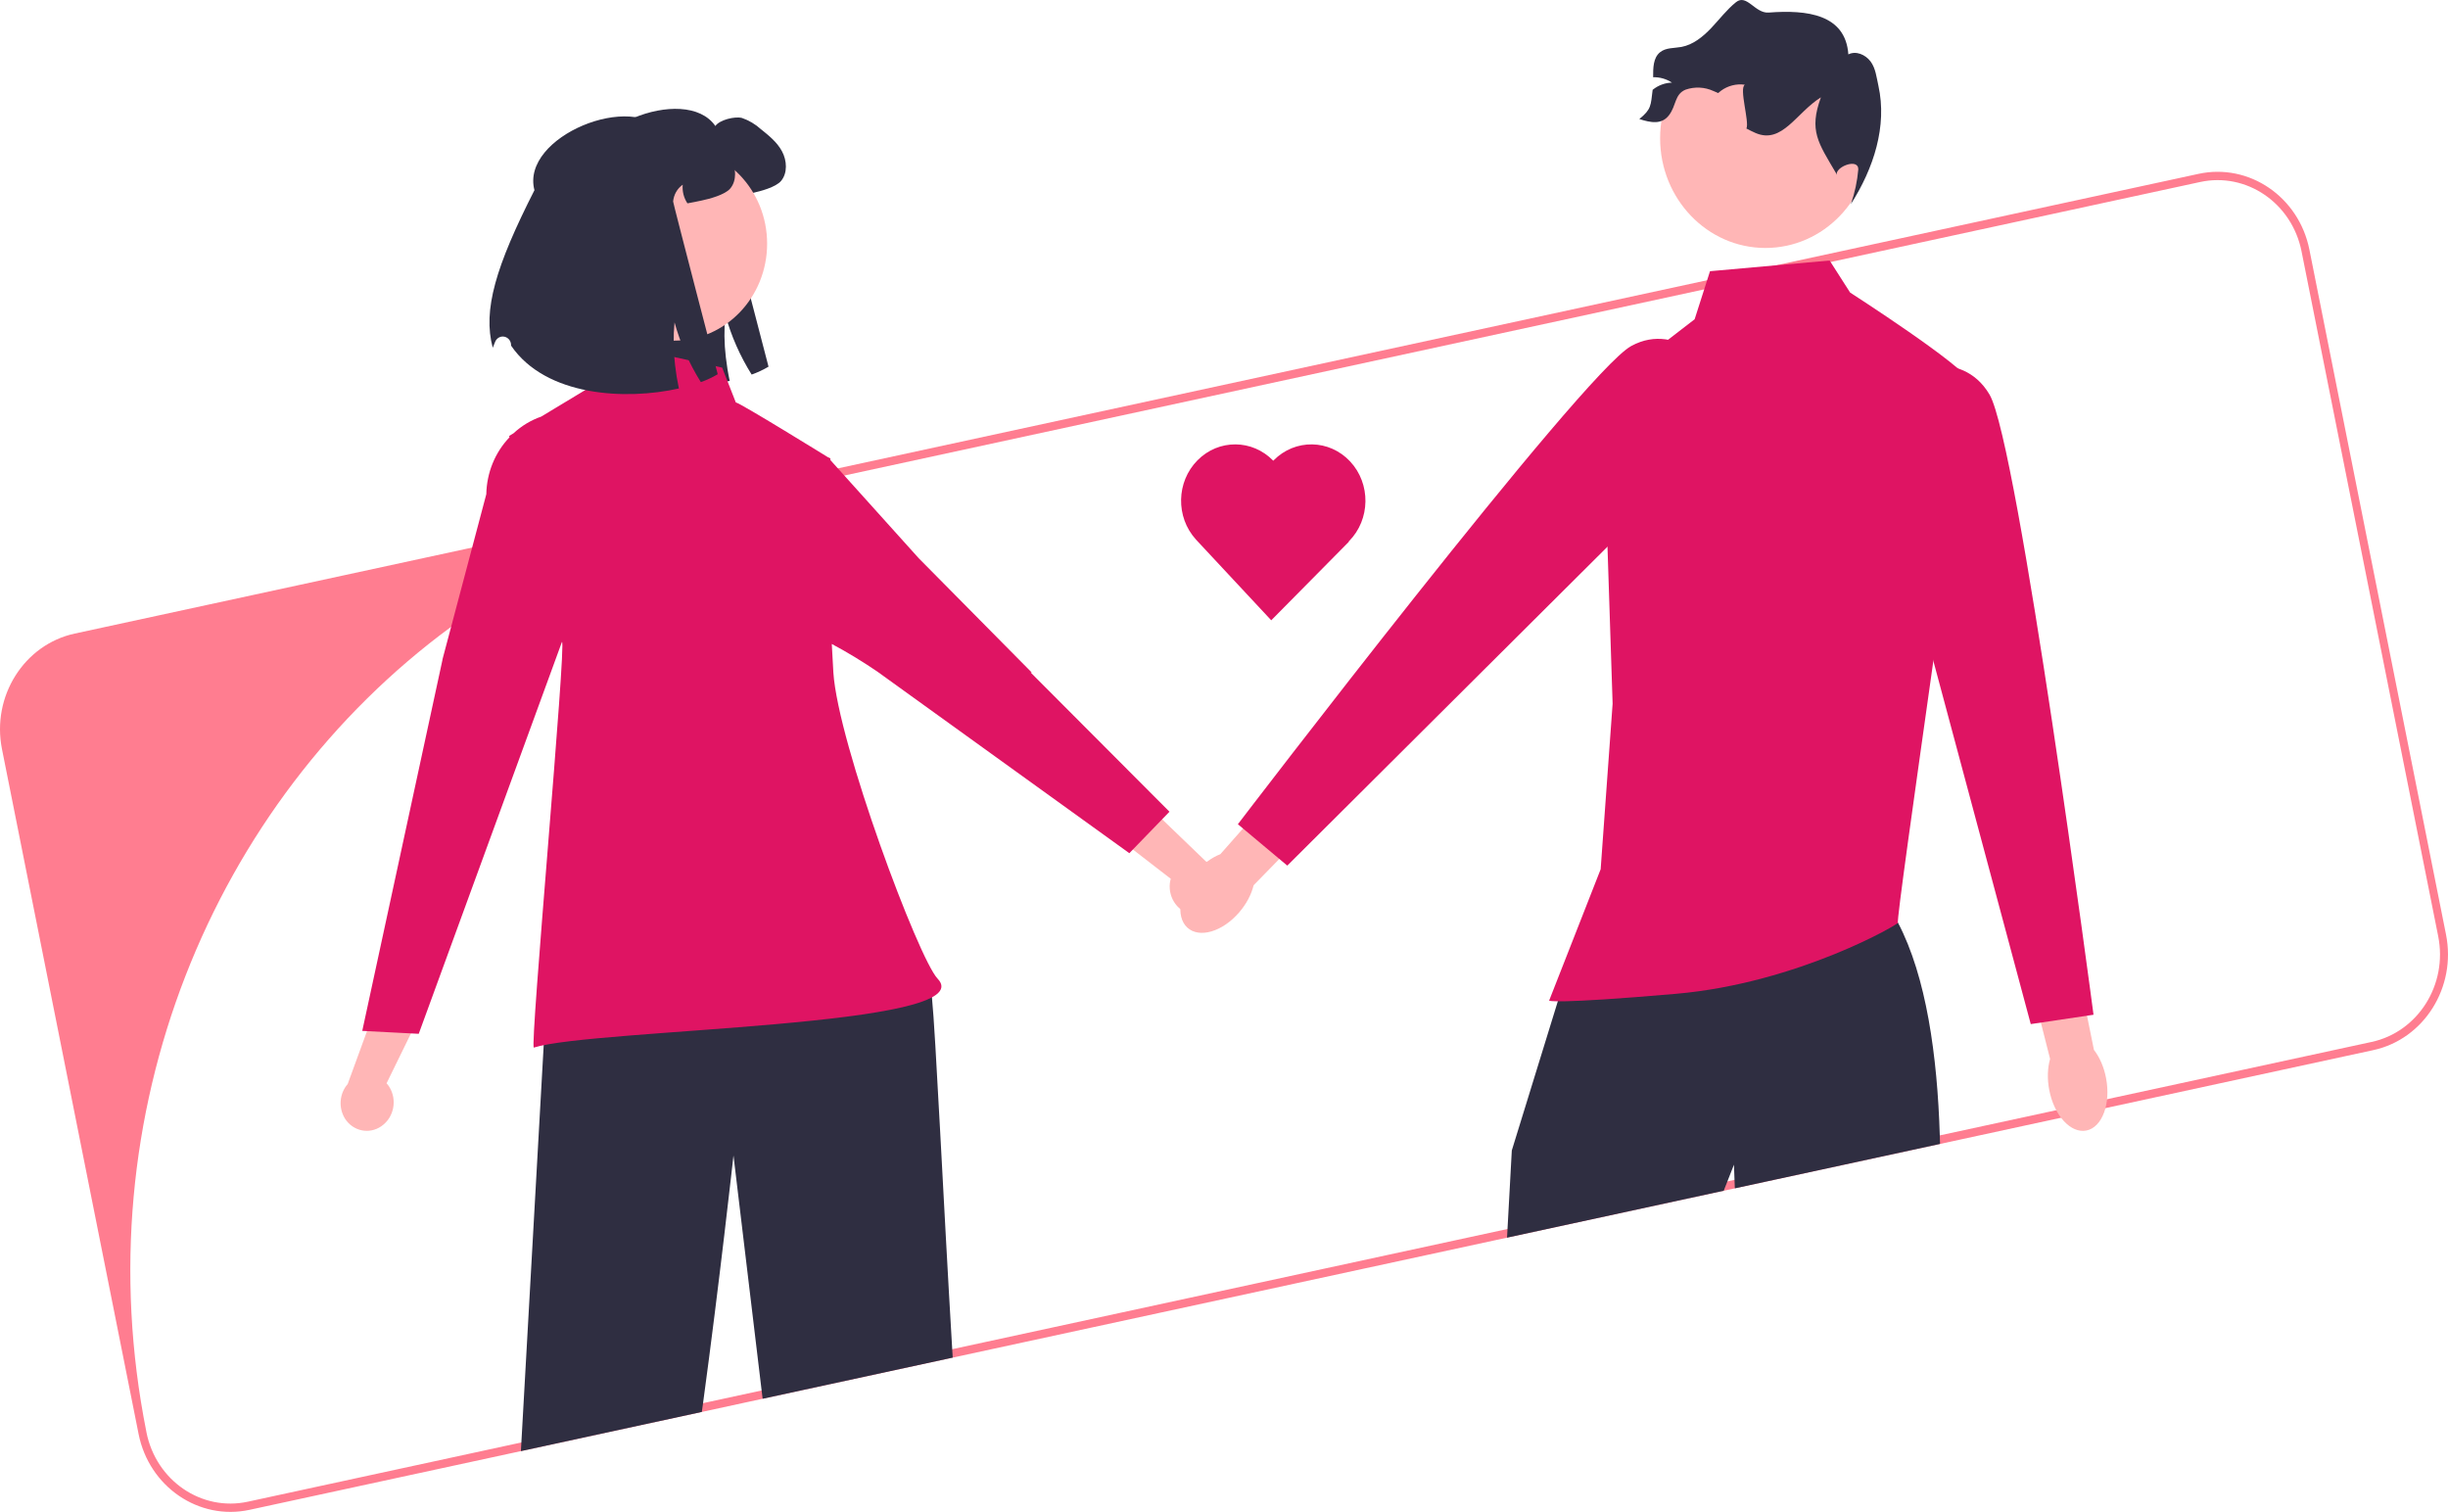 <svg xmlns="http://www.w3.org/2000/svg" width="319" height="197" viewBox="0 0 319 197" fill="none">
  <path d="M318.743 121.78L300.939 32.528C299.568 25.651 293.086 21.226 286.489 22.654L9.737 82.555C3.14 83.982 -1.114 90.734 0.257 97.606L18.061 186.858C19.431 193.735 25.919 198.16 32.516 196.732L67.878 189.081L91.458 183.975L99.379 182.258L124.151 176.896L196.382 161.267L224.618 155.153L226.067 154.842L252.807 149.055L309.268 136.831C315.865 135.404 320.114 128.652 318.743 121.78ZM309.054 135.763L252.775 147.943L226.025 153.736L225.099 153.937L196.444 160.139L124.083 175.801L99.248 181.179L91.615 182.831L67.941 187.953L32.302 195.67C26.259 196.978 20.342 192.934 19.086 186.64L19.065 186.52C10.82 145.207 27.661 104.538 58.785 81.677C69.489 73.808 81.878 68.053 95.523 65.1L286.698 23.716C292.741 22.409 298.658 26.452 299.914 32.746L317.723 121.998C318.978 128.292 315.096 134.456 309.054 135.763Z" fill="#FF7D90"/>
  <path d="M76.263 23.796C74.416 16.784 89.309 10.771 93.219 16.418C93.763 15.615 95.773 15.127 96.695 15.373C97.597 15.685 98.432 16.181 99.149 16.831C100.189 17.664 101.267 18.526 101.906 19.722C102.549 20.914 102.648 22.54 101.783 23.574C101.097 24.396 99.073 24.928 98.043 25.145C97.324 25.298 96.719 25.421 96.198 25.51C95.726 24.801 95.508 23.941 95.584 23.081C94.875 23.579 94.417 24.382 94.335 25.268C94.321 25.451 100.147 47.777 100.147 47.777C99.447 48.192 98.71 48.536 97.948 48.806C96.439 46.404 95.284 43.782 94.52 41.024C94.344 42.868 94.366 44.726 94.586 46.565C94.703 47.596 94.87 48.62 95.087 49.633C88.165 51.19 77.752 50.678 73.222 44.058L73.22 43.976C73.212 43.354 72.721 42.857 72.124 42.865C71.683 42.872 71.291 43.156 71.131 43.583C71.021 43.875 70.92 44.128 70.83 44.329C69.511 39.414 71.218 33.725 76.263 23.796Z" fill="#2F2E41"/>
  <path d="M124.151 176.896L99.379 182.258L99.248 181.179L95.58 150.564C95.58 150.564 93.723 167.338 91.615 182.831C91.562 183.212 91.51 183.594 91.458 183.975L67.878 189.081L67.941 187.953L70.85 136.183L73.23 113.611C72.848 118.347 74.276 113.611 75.846 101.622C79.288 100.483 106.536 99.927 106.536 99.927L121.164 127.208C121.164 127.208 121.263 128.21 121.441 129.949V129.954C121.917 134.57 122.932 156.461 124.083 175.801C124.104 176.166 124.13 176.531 124.151 176.896Z" fill="#2F2E41"/>
  <path d="M49.757 146.701C51.349 145.559 51.78 143.305 50.728 141.616C50.622 141.452 50.504 141.298 50.374 141.155L56.026 129.6L51.406 124.55L45.307 141.251C44.221 142.498 44.078 144.35 44.959 145.762C45.999 147.394 48.113 147.839 49.68 146.756C49.706 146.738 49.731 146.719 49.757 146.701Z" fill="#FFB6B6"/>
  <path d="M155.486 119.185C153.572 118.901 152.224 117.082 152.444 115.081C152.468 114.886 152.508 114.694 152.563 114.505L142.564 106.779L144.542 100.115L157.141 112.241C158.647 112.854 159.567 114.446 159.381 116.119C159.148 118.063 157.445 119.441 155.579 119.198C155.548 119.194 155.517 119.19 155.486 119.185Z" fill="#FFB6B6"/>
  <path d="M87.835 44.386C94.534 44.386 99.964 38.73 99.964 31.753C99.964 24.776 94.534 19.119 87.835 19.119C81.136 19.119 75.706 24.776 75.706 31.753C75.706 38.73 81.136 44.386 87.835 44.386Z" fill="#FFB6B6"/>
  <path d="M203.869 130.259L203.779 130.379C203.779 130.379 204.127 128.526 203.869 130.259Z" fill="#2F2E41"/>
  <path d="M230.058 32.31C237.639 32.31 243.785 25.909 243.785 18.012C243.785 10.115 237.639 3.714 230.058 3.714C222.477 3.714 216.331 10.115 216.331 18.012C216.331 25.909 222.477 32.31 230.058 32.31Z" fill="#FFB6B6"/>
  <path d="M213.622 15.511C215.102 15.989 216.529 16.271 217.491 15.007C218.454 13.742 218.202 12.297 219.634 11.687C220.831 11.269 222.135 11.332 223.29 11.863C223.498 11.944 223.701 12.035 223.899 12.125C224.011 12.025 224.122 11.929 224.243 11.838C225.153 11.164 226.276 10.879 227.382 11.042C226.574 11.449 228.001 15.924 227.574 16.746C227.97 16.953 228.372 17.159 228.778 17.335C232.239 18.81 234.073 14.686 237.282 12.684C235.695 17.037 236.929 18.589 239.255 22.563L239.347 22.795C239.115 21.752 242.157 20.548 242.157 22.06C242.023 23.608 241.698 25.132 241.189 26.593C244.174 21.913 245.934 16.438 244.778 11.183C244.531 10.08 244.42 8.896 243.748 8C243.076 7.108 241.838 6.584 240.861 7.088C240.491 1.866 235.491 1.252 230.478 1.638C228.697 1.775 227.629 -0.851 226.216 0.287C225.007 1.259 224.054 2.534 222.976 3.667C221.897 4.801 220.62 5.833 219.111 6.115C218.154 6.292 217.075 6.186 216.311 6.816C215.426 7.546 215.416 8.831 215.421 10.065C216.287 10.039 217.141 10.283 217.873 10.765C216.977 10.789 216.11 11.106 215.397 11.672C215.383 11.681 215.37 11.691 215.358 11.702C215.097 13.778 215.203 14.216 213.622 15.511Z" fill="#2F2E41"/>
  <path d="M134.303 87.626H134.448L119.715 72.733L108.202 59.94C108.206 59.806 108.209 59.73 108.209 59.73L107.858 59.557C107.858 59.557 96.28 52.399 95.884 52.438L94.107 47.903L79.24 44.618L76.289 50.807L70.525 54.283C69.191 54.748 67.962 55.489 66.911 56.462L66.348 56.802L66.39 56.98C64.504 58.954 63.423 61.61 63.371 64.394L57.661 85.914L57.656 85.991L47.206 134.325L54.565 134.706L73.228 83.639C73.854 83.493 69.001 136.677 69.566 136.499C77.472 134.018 128.236 133.829 122.18 127.521C119.697 124.934 109.192 96.856 108.596 87.626C108.516 86.394 108.448 85.151 108.39 83.909C110.457 85.012 112.465 86.233 114.404 87.565L147.163 111.171L152.394 105.768L134.303 87.626Z" fill="#DF1463"/>
  <path d="M69.643 24.781C67.797 17.769 82.689 11.756 86.6 17.403C87.143 16.6 89.153 16.112 90.075 16.358C90.978 16.671 91.812 17.166 92.529 17.816C93.569 18.649 94.647 19.511 95.286 20.707C95.929 21.899 96.028 23.525 95.163 24.559C94.477 25.381 92.453 25.913 91.423 26.13C90.704 26.283 90.099 26.406 89.579 26.495C89.106 25.786 88.888 24.926 88.964 24.067C88.255 24.564 87.797 25.367 87.715 26.253C87.701 26.436 93.527 48.762 93.527 48.762C92.827 49.177 92.091 49.521 91.328 49.791C89.819 47.39 88.664 44.767 87.9 42.009C87.724 43.853 87.746 45.712 87.966 47.55C88.083 48.581 88.25 49.605 88.467 50.619C81.545 52.175 71.132 51.663 66.603 45.043L66.6 44.961C66.592 44.339 66.101 43.842 65.504 43.85C65.064 43.857 64.671 44.141 64.511 44.568C64.401 44.86 64.3 45.113 64.21 45.314C62.891 40.399 64.598 34.71 69.643 24.781Z" fill="#2F2E41"/>
  <path d="M165.971 59.979C165.953 59.997 165.937 60.016 165.919 60.033C163.192 57.215 158.801 57.19 156.045 59.978C153.279 62.776 153.185 67.37 155.835 70.288L155.833 70.29L165.656 80.825L175.77 70.593L175.742 70.563C175.759 70.546 175.777 70.531 175.793 70.513C178.586 67.688 178.651 63.039 175.939 60.13C173.226 57.221 168.763 57.153 165.971 59.979Z" fill="#DF1463"/>
  <path d="M252.807 149.055L226.067 154.842L226.025 153.736L225.952 151.758L225.099 153.937L224.618 155.153L196.382 161.267L196.444 160.139L197.004 149.905L205.019 123.927L247.324 120.221C247.324 120.227 247.329 120.227 247.329 120.232C251.022 127.257 252.456 137.594 252.775 147.943C252.791 148.314 252.801 148.684 252.807 149.055Z" fill="#2F2E41"/>
  <path d="M222.833 35.337L238.419 33.945L241.09 38.12C241.09 38.12 256.231 47.86 256.676 49.716C257.122 51.571 246.879 120.219 247.325 120.219C247.77 120.219 234.411 128.104 218.38 129.496C202.349 130.887 201.866 130.385 201.866 130.385L208.583 113.261L210.141 91.693L208.806 50.875L220.829 41.598L222.833 35.337Z" fill="#DF1463"/>
  <path d="M267.034 142.007C266.756 140.542 266.818 139.133 267.148 137.975L263.648 124.19L269.994 122.647L272.861 136.797C273.589 137.736 274.162 139.014 274.441 140.48C275.077 143.828 273.935 146.883 271.89 147.305C269.845 147.727 267.671 145.355 267.034 142.007Z" fill="#FFB6B6"/>
  <path d="M247.569 48.485C247.569 48.485 255.515 45.077 259.254 51.406C262.993 57.735 272.808 132.222 272.808 132.222L264.629 133.439L248.504 73.314L247.569 48.485Z" fill="#DF1463"/>
  <path d="M161.481 118.879C162.439 117.767 163.075 116.522 163.359 115.351L173.122 105.356L168.419 100.656L159.022 111.302C157.936 111.722 156.817 112.517 155.86 113.629C153.673 116.17 153.158 119.406 154.71 120.855C156.263 122.305 159.294 121.42 161.481 118.879Z" fill="#FFB6B6"/>
  <path d="M224.033 48.791C224.033 48.791 218.869 41.637 212.553 45.093C206.237 48.549 161.309 107.395 161.309 107.395L167.747 112.789L211.067 69.648L224.033 48.791Z" fill="#DF1463"/>
</svg>